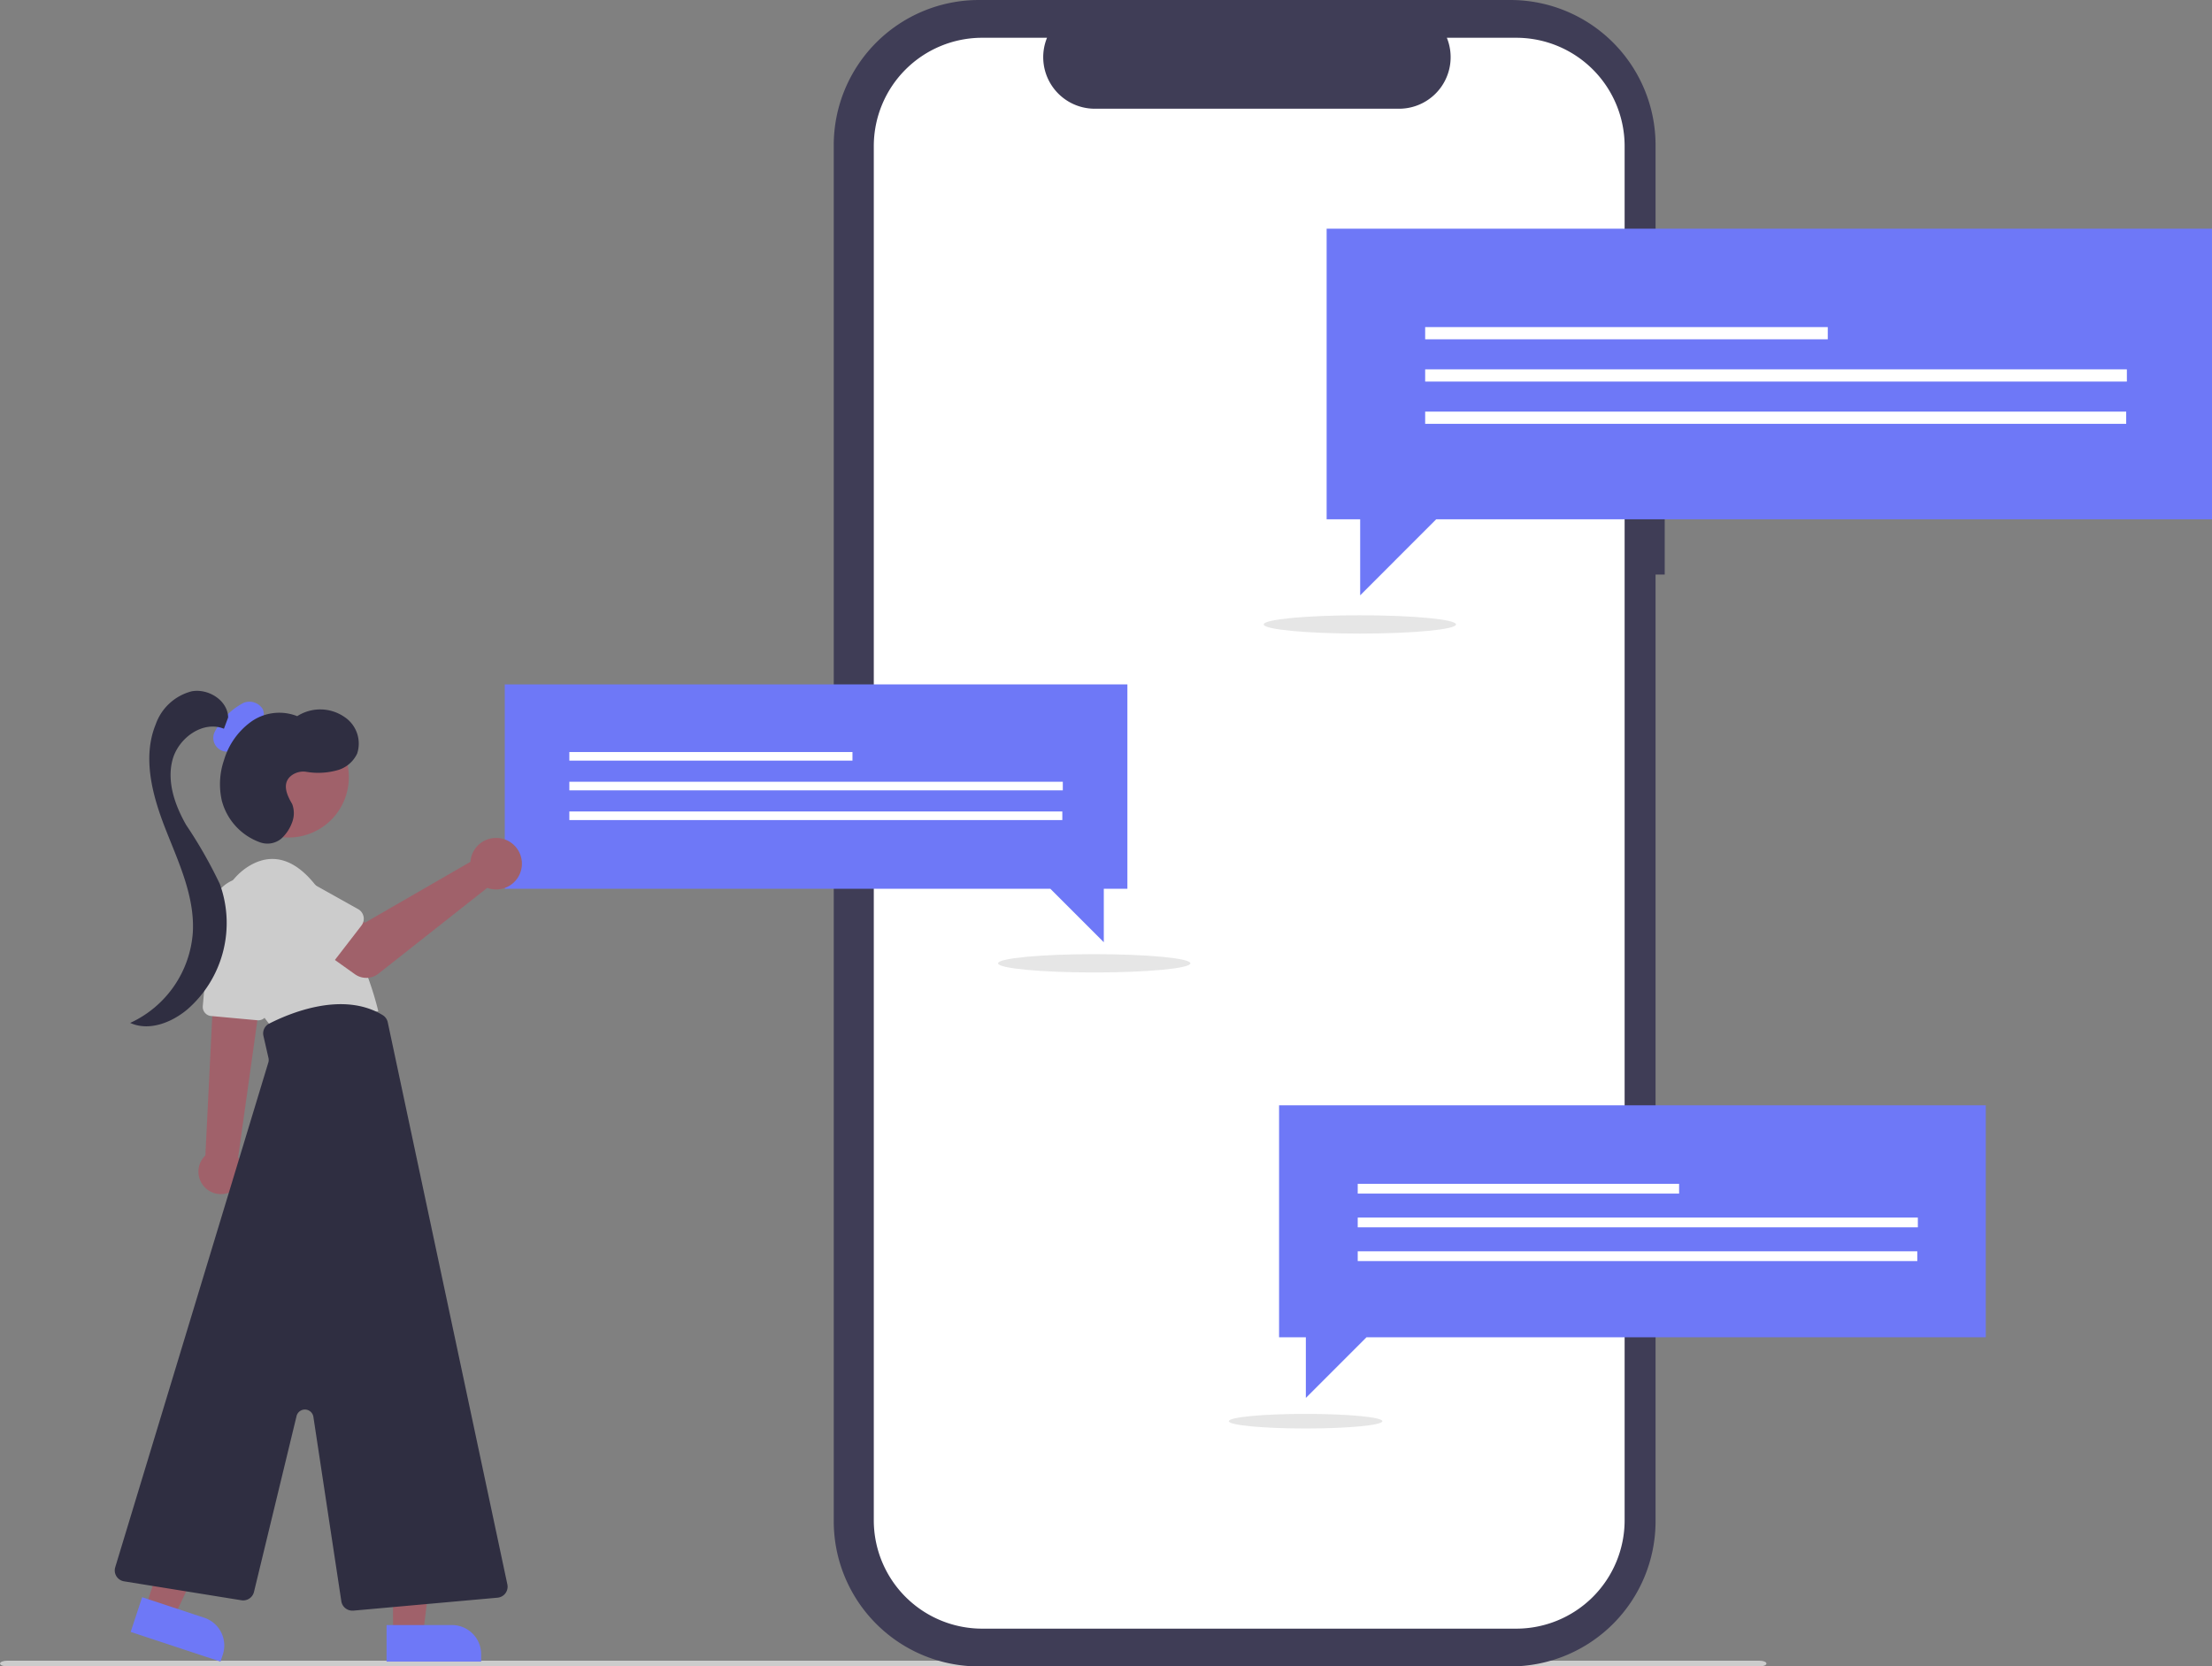 <svg xmlns="http://www.w3.org/2000/svg" width="218.863" height="164.89" viewBox="0 0 218.863 164.89">
  <rect x="0" y="0" width="218.863" height="164.89" fill="#808080" stroke="none"/>
  <g id="undraw_Share_opinion_re_4qk7" transform="translate(0)">
    <path id="Path_16354" data-name="Path 16354" d="M291.078,811.952H117.706c-.389,0-.7-.127-.7-.284s.316-.284.7-.284H291.078c.389,0,.7.127.7.284S291.467,811.952,291.078,811.952Z" transform="translate(-117.001 -647.062)" fill="#ccc"/>
    <path id="Path_16336" data-name="Path 16336" d="M563.326,125.3h-.906V100.476a14.365,14.365,0,0,0-14.365-14.365H495.472a14.365,14.365,0,0,0-14.365,14.365V236.636A14.365,14.365,0,0,0,495.472,251h52.583a14.365,14.365,0,0,0,14.365-14.365V142.962h.906Z" transform="translate(-398.613 -86.111)" fill="#3f3d56"/>
    <path id="Path_16337" data-name="Path 16337" d="M562.166,102.606H555.3a5.1,5.1,0,0,1-4.719,7.021H520.459a5.1,5.1,0,0,1-4.719-7.021h-6.411A10.727,10.727,0,0,0,498.6,113.333V249.294a10.727,10.727,0,0,0,10.727,10.727h52.836a10.727,10.727,0,0,0,10.727-10.727h0V113.333a10.727,10.727,0,0,0-10.727-10.727Z" transform="translate(-412.144 -98.869)" fill="#fff"/>
    <ellipse id="Ellipse_110" data-name="Ellipse 110" cx="9.516" cy="0.906" rx="9.516" ry="0.906" transform="translate(125.033 60.88)" fill="#e6e6e6"/>
    <path id="Path_16338" data-name="Path 16338" d="M666.948,99.868h-87.6v28.758h3.318v7.522l7.521-7.522h76.763Z" transform="translate(-448.086 -77.241)" fill="#6e78f7"/>
    <rect id="Rectangle_2250" data-name="Rectangle 2250" width="39.835" height="1.209" transform="translate(141.011 32.365)" fill="#fff"/>
    <rect id="Rectangle_2251" data-name="Rectangle 2251" width="69.429" height="1.209" transform="translate(141.011 36.547)" fill="#fff"/>
    <rect id="Rectangle_2252" data-name="Rectangle 2252" width="69.361" height="1.209" transform="translate(141.011 40.729)" fill="#fff"/>
    <path id="Path_16339" data-name="Path 16339" d="M628.507,482.708H558.58v22.956h2.649v6l6-6h61.275Z" transform="translate(-432.024 -373.342)" fill="#6e78f7"/>
    <rect id="Rectangle_2253" data-name="Rectangle 2253" width="31.798" height="0.965" transform="translate(134.338 117.139)" fill="#fff"/>
    <rect id="Rectangle_2254" data-name="Rectangle 2254" width="55.421" height="0.965" transform="translate(134.338 120.477)" fill="#fff"/>
    <rect id="Rectangle_2255" data-name="Rectangle 2255" width="55.367" height="0.965" transform="translate(134.338 123.816)" fill="#fff"/>
    <ellipse id="Ellipse_111" data-name="Ellipse 111" cx="7.596" cy="0.723" rx="7.596" ry="0.723" transform="translate(121.584 139.901)" fill="#e6e6e6"/>
    <ellipse id="Ellipse_112" data-name="Ellipse 112" cx="9.516" cy="0.906" rx="9.516" ry="0.906" transform="translate(98.751 94.412)" fill="#e6e6e6"/>
    <path id="Path_16340" data-name="Path 16340" d="M220.435,298.894H282.04v20.224h-2.334v5.289l-5.289-5.289H220.435Z" transform="translate(-170.492 -231.175)" fill="#6e78f7"/>
    <rect id="Rectangle_2256" data-name="Rectangle 2256" width="28.013" height="0.85" transform="translate(56.333 74.412)" fill="#fff"/>
    <rect id="Rectangle_2257" data-name="Rectangle 2257" width="48.825" height="0.85" transform="translate(56.333 77.353)" fill="#fff"/>
    <rect id="Rectangle_2258" data-name="Rectangle 2258" width="48.777" height="0.85" transform="translate(56.333 80.294)" fill="#fff"/>
    <path id="Path_16341" data-name="Path 16341" d="M203.961,536.775a2.218,2.218,0,0,0,3.836-2.228,2.4,2.4,0,0,0-.209-.3l1.866-13.3.056-.4.379-2.713.056-.391-.206.01-3.615.165-.969.044-.121,2.475-.687,13.917A2.215,2.215,0,0,0,203.961,536.775Z" transform="translate(-184.026 -419.724)" fill="#a0616a"/>
    <path id="Path_16342" data-name="Path 16342" d="M210.956,483.493l-4.59-.421a.906.906,0,0,1-.817-.981l.851-9.545a3.48,3.48,0,1,1,6.909.816l-1.376,9.362a.9.9,0,0,1-.894.773C211.012,483.5,210.984,483.5,210.956,483.493Z" transform="translate(-185.484 -382.54)" fill="#ccc"/>
    <path id="Path_16343" data-name="Path 16343" d="M212.827,469.49a6.393,6.393,0,0,1,2.351-7.357c1.731-1.184,4.1-1.609,6.65,1.427a31.754,31.754,0,0,1,6.437,12.753l-10.445,1.7A33.51,33.51,0,0,1,212.827,469.49Z" transform="translate(-190.833 -376.249)" fill="#ccc"/>
    <path id="Path_16344" data-name="Path 16344" d="M171.633,674.251h2.978l1.417-11.487h-4.4Z" transform="translate(-132.747 -512.604)" fill="#a0616a"/>
    <path id="Path_16345" data-name="Path 16345" d="M0,0H9.36V3.616H2.888A2.888,2.888,0,0,1,0,.728V0Z" transform="translate(47.608 164.412) rotate(179.997)" fill="#6e78f7"/>
    <path id="Path_16346" data-name="Path 16346" d="M63.569,664.769l2.828.935,4.95-10.462-4.173-1.379Z" transform="translate(-49.166 -505.72)" fill="#a0616a"/>
    <path id="Path_16347" data-name="Path 16347" d="M0,0H9.36V3.616H2.888A2.888,2.888,0,0,1,0,.728Z" transform="translate(21.816 164.412) rotate(-161.71)" fill="#6e78f7"/>
    <circle id="Ellipse_113" data-name="Ellipse 113" cx="5.966" cy="5.966" r="5.966" transform="translate(20.453 74.532) rotate(-28.663)" fill="#a0616a"/>
    <path id="Path_16348" data-name="Path 16348" d="M189.542,583.779l-2.766-18.254a.85.85,0,0,0-1.667-.073l-4.212,17.4a1.1,1.1,0,0,1-1.236.822L168.044,581.8a1.093,1.093,0,0,1-.873-1.4l15.148-49.942a.851.851,0,0,0,.015-.438l-.5-2.186a1.089,1.089,0,0,1,.565-1.218c2.063-1.053,7.286-3.241,11.23-.844a1.106,1.106,0,0,1,.505.711l11.834,55.619a1.093,1.093,0,0,1-.972,1.316L190.72,584.7q-.049,0-.1,0A1.1,1.1,0,0,1,189.542,583.779Z" transform="translate(-155.768 -425.33)" fill="#2f2e41"/>
    <path id="Path_16349" data-name="Path 16349" d="M213.828,395.877a4.514,4.514,0,0,0,1.179-1.025,1.531,1.531,0,0,0,.236-1.481,1.554,1.554,0,0,0-1.891-.649,6.7,6.7,0,0,0-2.856,2.848,1.358,1.358,0,0,0,2.183,1.571,4.486,4.486,0,0,0,1.1-1.523Z" transform="translate(-189.234 -323.186)" fill="#6e78f7"/>
    <path id="Path_16350" data-name="Path 16350" d="M183.541,390.453c-.033-1.681-1.949-2.886-3.6-2.589a5.122,5.122,0,0,0-3.564,3.265c-1.345,3.288-.335,7.039.961,10.347s2.9,6.665,2.711,10.213a10.67,10.67,0,0,1-6.2,8.989c1.868.847,4.1-.028,5.669-1.348a11.33,11.33,0,0,0,3.2-12.4,45.238,45.238,0,0,0-3.334-5.844c-1.109-1.953-1.922-4.255-1.35-6.427s3.008-3.931,5.091-3.09Z" transform="translate(-160.968 -319.462)" fill="#2f2e41"/>
    <path id="Path_16351" data-name="Path 16351" d="M220.21,405.289c-.52-.879-1.045-2.033-.094-2.8a1.959,1.959,0,0,1,1.47-.389,7.01,7.01,0,0,0,3.276-.207,3.072,3.072,0,0,0,1.782-1.6,3.161,3.161,0,0,0-1.255-3.613,4.226,4.226,0,0,0-4.678-.083,4.819,4.819,0,0,0-4.527.526,7.2,7.2,0,0,0-2.709,3.8,7.338,7.338,0,0,0-.224,4.036,6,6,0,0,0,3.721,4.1,2.16,2.16,0,0,0,2.133-.316,4.013,4.013,0,0,0,1.08-1.582A2.543,2.543,0,0,0,220.21,405.289Z" transform="translate(-191.303 -325.735)" fill="#2f2e41"/>
    <path id="Path_16352" data-name="Path 16352" d="M269,454.017a2.566,2.566,0,0,0-.058.4l-10.435,6.02-2.536-1.46-2.7,3.54,4.239,3.021a1.943,1.943,0,0,0,2.331-.057l10.76-8.489a2.55,2.55,0,1,0-1.6-2.974Z" transform="translate(-222.394 -369.14)" fill="#a0616a"/>
    <path id="Path_16353" data-name="Path 16353" d="M240.659,473.467l-3.373,4.371a1.093,1.093,0,0,1-1.653.091l-3.818-3.965a3.036,3.036,0,0,1,3.723-4.8l4.789,2.678a1.093,1.093,0,0,1,.332,1.622Z" transform="translate(-204.894 -381.887)" fill="#ccc"/>
  </g>
</svg>
